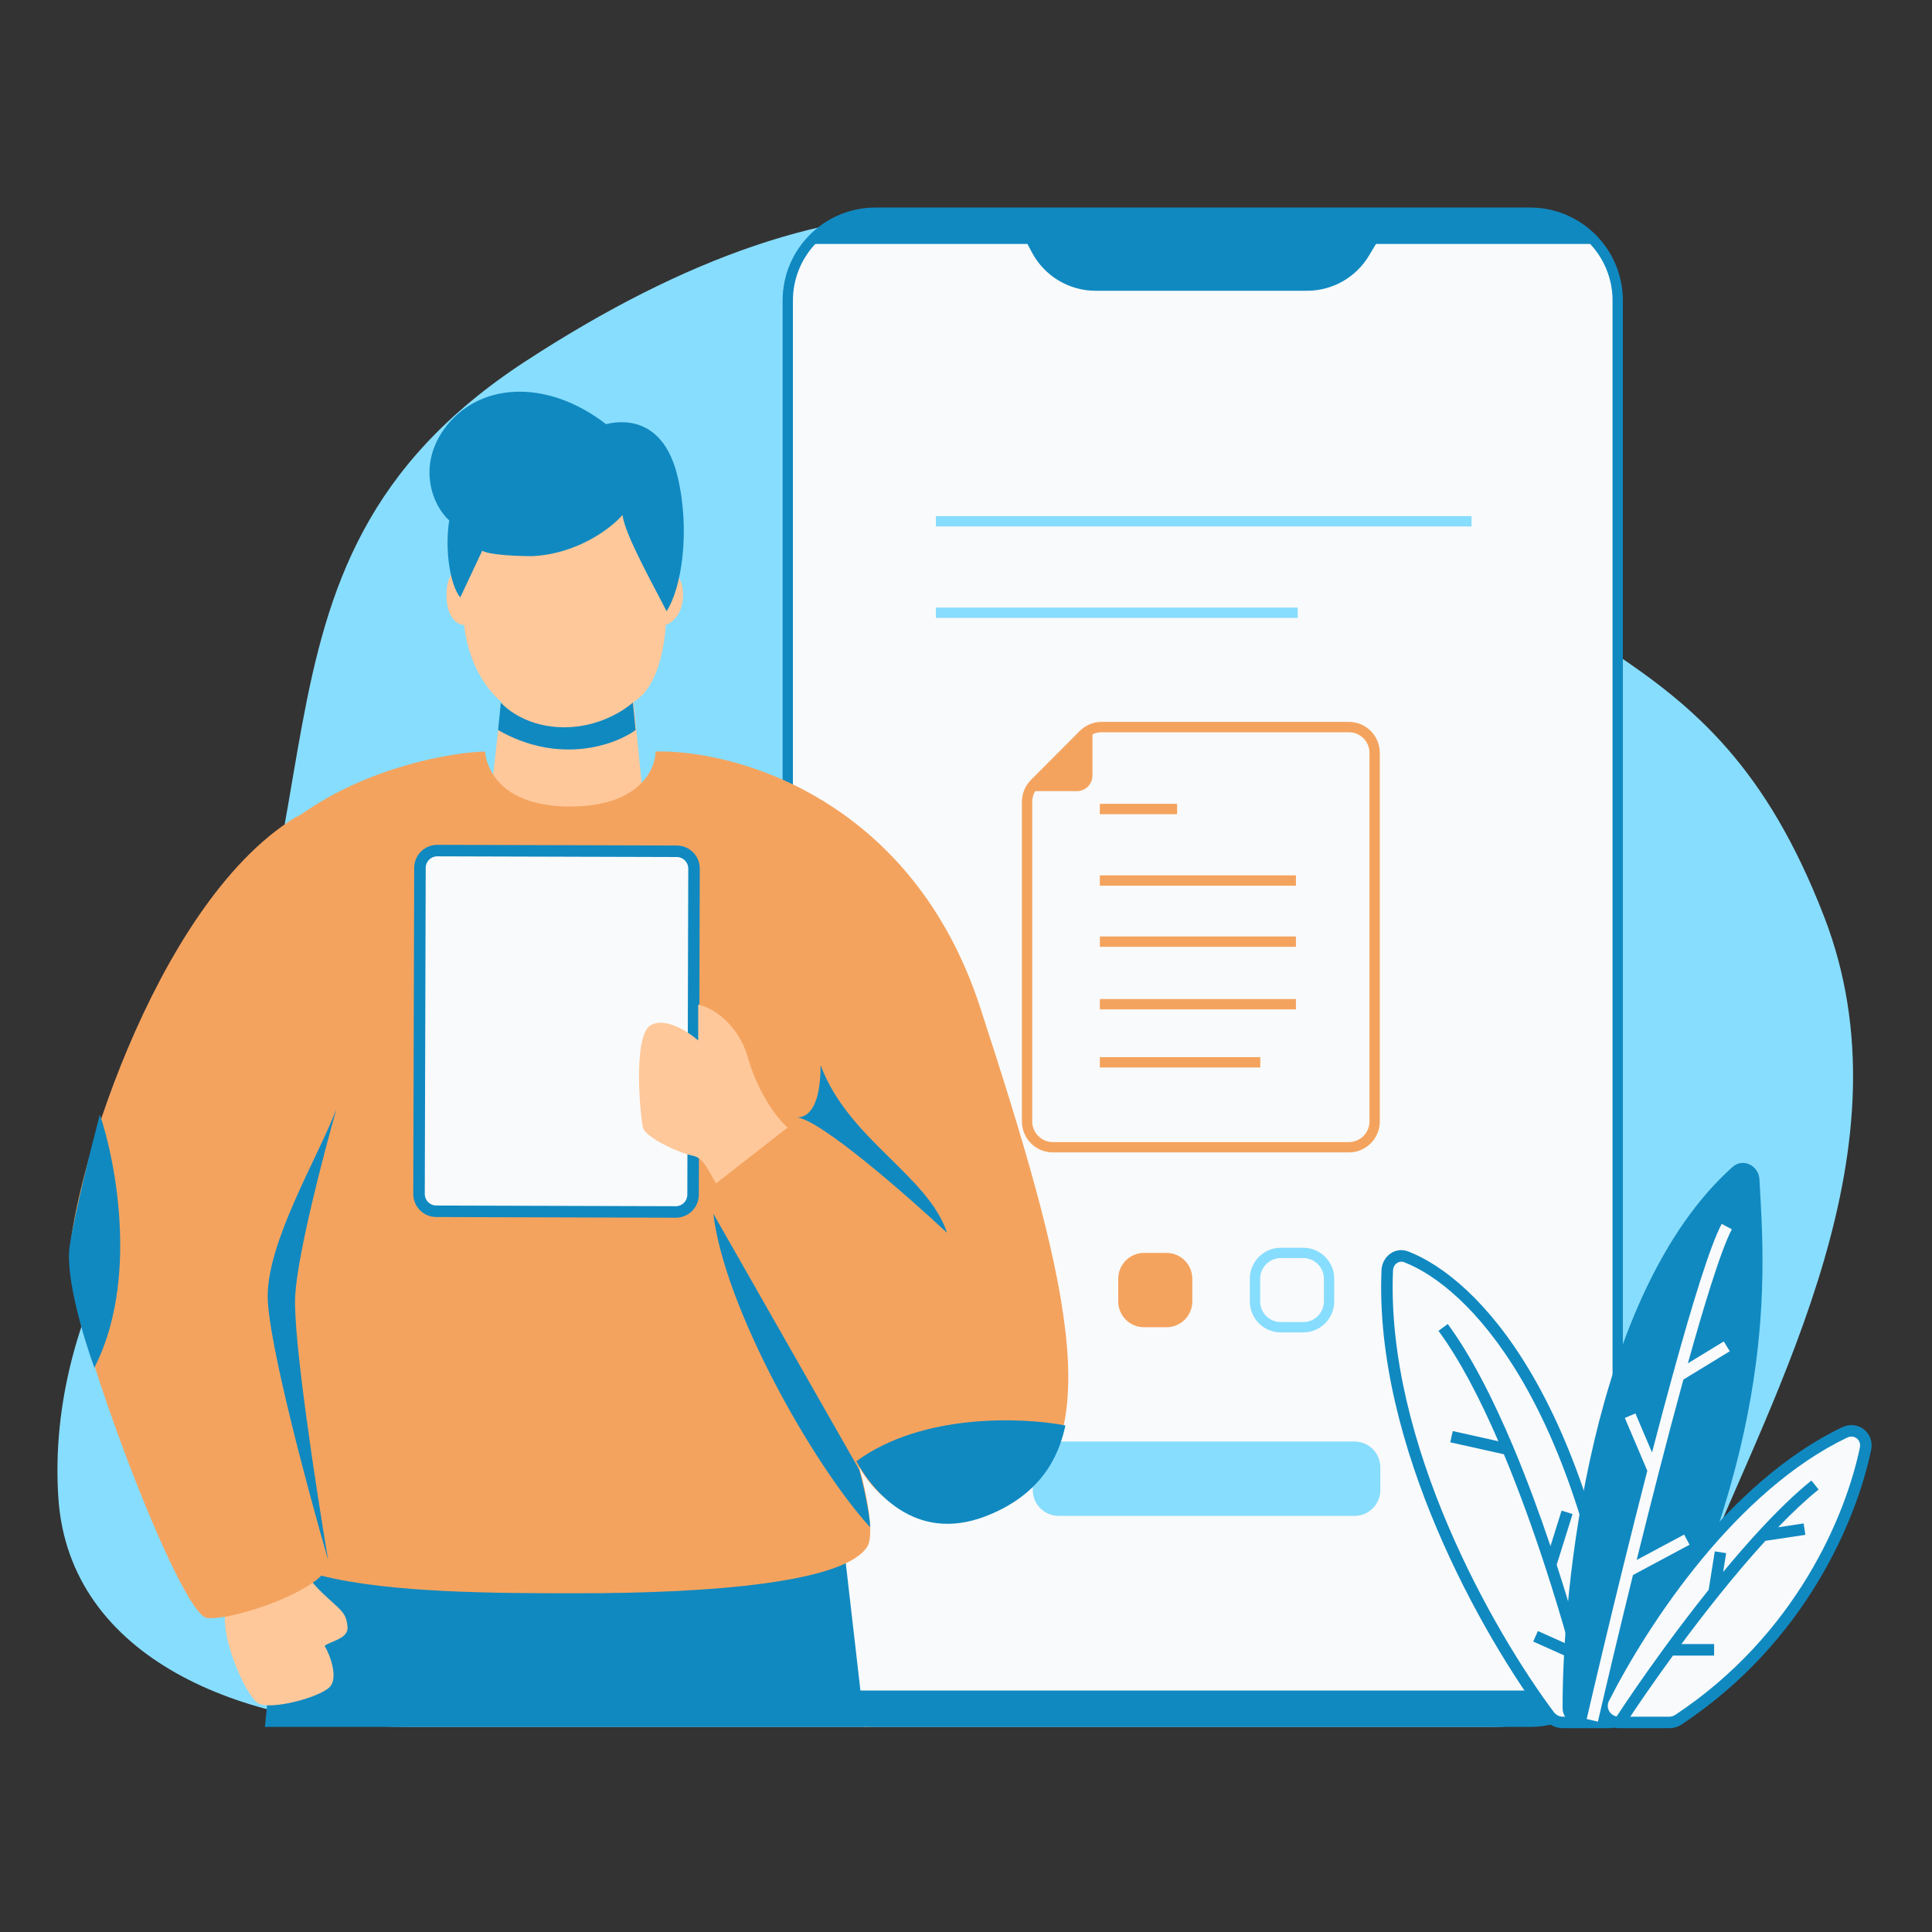 <svg xmlns="http://www.w3.org/2000/svg" fill="none" viewBox="0 0 3000 3000" id="Digitalcontract">
  <rect x="0" y="0" width="3000" height="3000" fill="#333333" stroke="none"/>
  <path fill="#87ddfd" d="M239.305 1832.39C116.313 2017.78 81.427 2186.24 90.589 2325.55C107.143 2577.23 380.834 2681.54 633.071 2681.54H2319.12C2460.93 2681.54 2585.63 2574.29 2639.29 2443.03C2758.56 2151.3 2970.1 1779.45 2832.56 1423.55C2653.71 960.789 2389.92 1046.15 2054.58 646.293C1719.25 246.433 1312.38 237.447 816.082 560.929C319.788 884.412 579.11 1320.21 239.305 1832.39Z" class="colore7e8ff svgShape"></path>
  <path fill="#f9fafb" d="M1223.23 466.803C1223.23 391.412 1284.15 330.295 1359.3 330.295H2375.89C2451.04 330.295 2511.96 391.412 2511.96 466.803V2537C2511.96 2612.39 2451.04 2673.51 2375.89 2673.51H1359.3C1284.15 2673.51 1223.23 2612.39 1223.23 2537V466.803Z" class="colorffffff svgShape"></path>
  <path fill="#1089c1" fill-rule="evenodd" d="M1215.22 466.803C1215.22 386.977 1279.73 322.265 1359.3 322.265H2375.89C2455.46 322.265 2519.97 386.977 2519.97 466.803V2537C2519.97 2616.82 2455.46 2681.54 2375.89 2681.54H1359.3C1279.73 2681.54 1215.22 2616.82 1215.22 2537V466.803ZM1359.3 338.325C1288.57 338.325 1231.23 395.846 1231.23 466.803V2537C1231.23 2607.95 1288.57 2665.48 1359.3 2665.48H2375.89C2446.62 2665.48 2503.96 2607.95 2503.96 2537V466.803C2503.96 395.846 2446.62 338.325 2375.89 338.325H1359.3Z" clip-rule="evenodd" class="color032068 svgShape"></path>
  <path fill="#87ddfd" d="M1603.68 2278.58C1603.68 2256.4 1621.6 2238.43 1643.7 2238.43H2103.37C2125.48 2238.43 2143.39 2256.4 2143.39 2278.58V2313.66C2143.39 2335.84 2125.48 2353.81 2103.37 2353.81H1643.7C1621.6 2353.81 1603.68 2335.84 1603.68 2313.66V2278.58Z" class="colore7e8ff svgShape"></path>
  <path fill="#1089c1" d="M1602.37 391.978L1569.58 330.293H2165.62L2125.77 396.914C2105.52 430.775 2069.04 451.493 2029.68 451.493H1701.25C1659.87 451.493 1621.85 428.611 1602.37 391.978Z" class="color032068 svgShape"></path>
  <path fill="#1089c1" d="M2479.75 378.774H1255.45C1297.33 336.758 1337.33 328.947 1352.1 330.294H2383.09C2434.64 330.294 2469.01 362.614 2479.75 378.774ZM2479.75 2625.02H1255.45C1297.33 2667.04 1337.33 2674.85 1352.1 2673.5H2383.09C2434.64 2673.5 2469.01 2641.18 2479.75 2625.02Z" class="color032068 svgShape"></path>
  <path fill="#87ddfd" fill-rule="evenodd" d="M2015.1 959.482H1453.27V943.423H2015.1V959.482ZM2284.96 817.471H1453.27V801.412H2284.96V817.471Z" clip-rule="evenodd" class="colore7e8ff svgShape"></path>
  <path fill="#f4a35e" d="M1736.4 1985.68C1736.4 1963.51 1754.32 1945.53 1776.42 1945.53H1811.4C1833.5 1945.53 1851.42 1963.51 1851.42 1985.68V2020.77C1851.42 2042.94 1833.5 2060.91 1811.4 2060.91H1776.42C1754.32 2060.91 1736.4 2042.94 1736.4 2020.77V1985.68Z" class="colorf4ad5e svgShape"></path>
  <path fill="#87ddfd" fill-rule="evenodd" d="M1940.74 1985.68C1940.74 1959.07 1962.24 1937.5 1988.77 1937.5H2023.74C2050.27 1937.5 2071.77 1959.07 2071.77 1985.68V2020.77C2071.77 2047.37 2050.27 2068.94 2023.74 2068.94H1988.77C1962.24 2068.94 1940.74 2047.37 1940.74 2020.77V1985.68ZM1988.77 1953.56C1971.08 1953.56 1956.75 1967.94 1956.75 1985.68V2020.77C1956.75 2038.5 1971.08 2052.88 1988.77 2052.88H2023.74C2041.43 2052.88 2055.76 2038.5 2055.76 2020.77V1985.68C2055.76 1967.94 2041.43 1953.56 2023.74 1953.56H1988.77Z" clip-rule="evenodd" class="colore7e8ff svgShape"></path>
  <path fill="#f9fafb" d="M2134.55 1741.29V1169.12C2134.55 1146.94 2116.63 1128.97 2094.52 1128.97H1710.59C1699.97 1128.97 1689.79 1133.2 1682.29 1140.73L1606.55 1216.7C1599.05 1224.23 1594.83 1234.44 1594.83 1245.09V1741.29C1594.83 1763.47 1612.75 1781.44 1634.86 1781.44H2094.52C2116.63 1781.44 2134.55 1763.47 2134.55 1741.29Z" class="colorffffff svgShape"></path>
  <path fill="#f4a35e" fill-rule="evenodd" d="M1676.63 1135.05C1685.64 1126.01 1697.85 1120.94 1710.59 1120.94H2094.52C2121.05 1120.94 2142.55 1142.51 2142.55 1169.12V1741.29C2142.55 1767.9 2121.05 1789.47 2094.52 1789.47H1634.86C1608.33 1789.47 1586.83 1767.9 1586.83 1741.29V1245.09C1586.83 1232.31 1591.89 1220.06 1600.9 1211.02L1676.63 1135.05ZM1710.59 1137C1702.1 1137 1693.95 1140.38 1687.95 1146.4L1612.22 1222.38C1606.21 1228.4 1602.84 1236.57 1602.84 1245.09V1741.29C1602.84 1759.03 1617.17 1773.41 1634.86 1773.41H2094.52C2112.21 1773.41 2126.54 1759.03 2126.54 1741.29V1169.12C2126.54 1151.38 2112.21 1137 2094.52 1137H1710.59Z" clip-rule="evenodd" class="colorf4ad5e svgShape"></path>
  <path fill="#f4a35e" d="M1597.14 1228.46L1696.32 1128.97V1204.37C1696.32 1217.67 1685.57 1228.46 1672.31 1228.46H1597.14Z" class="colorf4ad5e svgShape"></path>
  <path fill="#f4a35e" fill-rule="evenodd" d="M1827.79 1264.25H1707.85V1248.19H1827.79V1264.25ZM2012.31 1375.31H1707.85V1359.25H2012.31V1375.31ZM2012.31 1470.18H1707.85V1454.12H2012.31V1470.18ZM2012.31 1567.35H1707.85V1551.29H2012.31V1567.35ZM1956.95 1657.59H1707.85V1641.53H1956.95V1657.59Z" clip-rule="evenodd" class="colorf4ad5e svgShape"></path>
  <path fill="#1089c1" d="M1308.38 2384.31L1342.56 2681.54H411.366L441.267 2384.31H1308.38Z" class="color032068 svgShape"></path>
  <path fill="#fec89a" d="M778.716 1090.04L765.902 1201.1L770.173 1286.53L928.219 1303.61L996.564 1218.18L983.749 1090.04C1009.79 1075.16 1029.36 1034.35 1033.97 970.436C1042.86 967.589 1060.64 954.205 1060.64 923.45C1060.64 892.695 1041.15 882.158 1031.41 880.734C1017.54 777.049 963.753 739.774 872.69 739.774C785.385 739.774 738.051 796.876 723.685 880.734C713.552 879.311 693.286 885.86 693.286 923.45C693.286 961.039 711.491 970.436 720.594 970.436C728.944 1042.85 766.109 1079.95 778.716 1090.04Z" class="colorefcb96 svgShape"></path>
  <path fill="#1089c1" d="M697.559 808.119C690.725 849.126 697.56 906.364 714.645 927.721L748.818 855.105C759.069 861.94 807.195 863.648 825.705 863.648C897.466 860.231 949.579 819.509 966.665 799.576C970.082 830.331 1016.5 912.059 1035.01 949.079C1057.79 914.907 1072.6 825.205 1052.1 739.775C1031.59 654.344 975.208 650.073 941.036 658.616C847.063 586 740.274 594.543 689.016 667.159C648.01 725.252 671.93 785.338 697.559 808.119Z" class="color032068 svgShape"></path>
  <path fill="#fec89a" d="M501.684 2474.63C479.462 2453.65 469.02 2435.03 466.576 2428.34C439.135 2445.34 375.525 2457.07 355.836 2486.82C331.225 2524.01 381.945 2634.81 401.158 2645.07C420.37 2655.34 492.818 2637.05 511.257 2620.3C526.009 2606.91 512.978 2570.25 504.002 2555.65C513.698 2548.16 541.252 2544.58 539.647 2526.25C537.64 2503.33 529.461 2500.87 501.684 2474.63Z" class="colorefcb96 svgShape"></path>
  <path fill="#f4a35e" fill-rule="evenodd" d="M466.759 1265.27C463.976 1266.47 461.173 1267.86 458.351 1269.44C236.232 1406.13 103.815 1858.91 108.087 1961.43C112.358 2063.94 278.947 2508.18 321.662 2512.45C357.367 2516.02 464.697 2480.8 498.967 2446.69C606.989 2474.01 775.627 2474.01 898.317 2474.01C1107.62 2474.01 1312.65 2456.92 1346.83 2401.39C1358.3 2382.76 1345.4 2317.39 1334.01 2277.52C1359.64 2325.93 1442.51 2404.81 1568.94 2333.05C1726.99 2243.35 1654.37 1969.97 1521.96 1564.18C1416.02 1239.54 1141.79 1164.08 1017.92 1166.93C1017.92 1195.4 991.436 1252.36 885.502 1252.36C779.569 1252.36 755.933 1195.4 753.085 1166.93C701.827 1168.35 572.827 1189.99 466.894 1265.17C466.849 1265.2 466.804 1265.24 466.759 1265.27Z" clip-rule="evenodd" class="colorf4ad5e svgShape"></path>
  <path fill="#f9fafb" d="M652.104 1347.51C652.147 1332.7 664.184 1320.74 678.991 1320.78L1050.93 1321.85C1065.74 1321.89 1077.7 1333.93 1077.66 1348.74L1076.2 1855.21C1076.16 1870.02 1064.12 1881.99 1049.32 1881.94L677.378 1880.87C662.571 1880.83 650.602 1868.79 650.645 1853.98L652.104 1347.51Z" class="colorffffff svgShape"></path>
  <path fill="#1089c1" fill-rule="evenodd" d="M643.168 1347.48C643.224 1327.74 659.275 1311.78 679.017 1311.84L1050.96 1312.91C1070.7 1312.97 1086.66 1329.02 1086.6 1348.76L1085.14 1855.24C1085.08 1874.98 1069.03 1890.94 1049.29 1890.88L677.352 1889.81C657.61 1889.75 641.652 1873.7 641.709 1853.96L643.168 1347.48ZM678.965 1329.71C669.094 1329.69 661.069 1337.67 661.041 1347.54L659.582 1854.01C659.554 1863.88 667.533 1871.91 677.404 1871.94L1049.34 1873.01C1059.21 1873.03 1067.24 1865.06 1067.27 1855.18L1068.73 1348.71C1068.75 1338.84 1060.78 1330.81 1050.9 1330.79L678.965 1329.71Z" clip-rule="evenodd" class="color032068 svgShape"></path>
  <path fill="#1089c1" d="M1334.01 2281.79 1107.62 1884.54C1124.71 2029.77 1261.4 2273.25 1351.1 2371.49 1351.1 2350.99 1338.28 2296.03 1334.01 2281.79ZM1470.7 1914.44C1407.64 1855.58 1274.22 1738.79 1237.46 1735.13 1236.89 1735.11 1236.33 1735.08 1235.77 1735.04 1236.31 1735.04 1236.87 1735.07 1237.46 1735.13 1254.23 1735.47 1274.21 1719.99 1274.21 1653.88 1316.93 1769.21 1440.8 1824.74 1470.7 1914.44Z" class="color032068 svgShape"></path>
  <path fill="#fec89a" d="M1111.89 1837.55L1222.95 1750.89C1209.35 1738.96 1178.05 1700.76 1161.72 1643.46C1145.39 1586.17 1103.2 1563.88 1084.15 1559.91V1615.61C1069.18 1602.35 1033.53 1579 1010.66 1591.74C982.086 1607.65 994.333 1734.98 998.416 1750.89C1002.5 1766.81 1055.57 1790.68 1075.98 1794.66C1092.31 1797.85 1099.08 1816.2 1111.89 1837.55Z" class="colorefcb96 svgShape"></path>
  <path fill="#1089c1" d="M146.53 2123.75C214.874 1990.47 180.702 1806.23 155.073 1730.77 142.259 1779.18 114.921 1887.96 108.086 1935.8 101.252 1983.64 130.868 2081.03 146.53 2123.75ZM1329.74 2268.98C1432.26 2193.8 1588.88 2200.63 1654.38 2213.45 1647.26 2244.77 1628.75 2316.62 1530.5 2354.41 1419.44 2397.12 1353.95 2313.12 1329.74 2268.98ZM458.353 2012.69C461.77 1947.76 502.492 1791.99 522.425 1722.22 492.525 1799.11 415.638 1927.26 415.638 2012.69 415.638 2081.03 478.286 2314.54 509.611 2422.75 491.101 2313.12 454.935 2077.61 458.353 2012.69ZM875.952 1129.36C821.277 1129.36 787.674 1102.31 777.707 1090.92L773.436 1133.63C869.117 1188.31 955.687 1156.42 987.011 1133.63L982.74 1090.92C969.925 1102.31 930.627 1129.36 875.952 1129.36Z" class="color032068 svgShape"></path>
  <path fill="#f9fafb" d="M2154.12 1972.63C2142.75 2242.04 2310.59 2537 2405.86 2664.19C2410.83 2670.83 2418.64 2674.59 2426.93 2674.59H2497.76C2513.83 2674.59 2526.27 2660.3 2524.16 2644.38C2461.05 2169.12 2286.16 1991.56 2183.74 1951.67C2169.2 1946.01 2154.77 1957.04 2154.12 1972.63Z" class="colorffffff svgShape"></path>
  <path fill="#1089c1" fill-rule="evenodd" d="M2180.49 1960C2172.59 1956.92 2163.49 1962.5 2163.05 1973C2157.44 2105.87 2196.05 2245.56 2248.22 2368.24C2300.37 2490.85 2365.78 2595.76 2413.01 2658.83C2416.24 2663.13 2421.35 2665.66 2426.93 2665.66H2497.76C2508.39 2665.66 2516.71 2656.16 2515.3 2645.55C2452.36 2171.54 2278.38 1998.12 2180.49 1960ZM2145.19 1972.25C2146.06 1951.57 2165.8 1935.09 2186.98 1943.34C2293.93 1985 2469.75 2166.71 2533.02 2643.2C2535.84 2664.45 2519.27 2683.53 2497.76 2683.53H2426.93C2415.93 2683.53 2405.43 2678.52 2398.71 2669.54C2350.68 2605.42 2284.53 2499.26 2231.78 2375.24C2179.06 2251.29 2139.43 2108.8 2145.19 1972.25Z" clip-rule="evenodd" class="color032068 svgShape"></path>
  <path fill="#1089c1" d="M2690.36 1811.98C2469.9 2009.03 2425.75 2470.83 2426.4 2652.16C2426.45 2666.63 2438.32 2677.85 2452.79 2677.85H2518.37C2528.29 2677.85 2537.51 2672.19 2542.1 2663.39C2762.75 2240.39 2740.05 1977.72 2732.06 1831.28C2730.88 1809.77 2706.43 1797.61 2690.36 1811.98Z" class="color032068 svgShape"></path>
  <path fill="#f9fafb" d="M2864.43 2224.24C2690.61 2307.3 2553.64 2512.61 2490.36 2637.32C2481.57 2654.64 2494.44 2674.59 2513.87 2674.59H2591.83C2597 2674.59 2602.1 2673.08 2606.41 2670.23C2795.8 2544.56 2874.26 2357.82 2896.76 2249.53C2900.74 2230.35 2882.1 2215.79 2864.43 2224.24Z" class="colorffffff svgShape"></path>
  <path fill="#1089c1" fill-rule="evenodd" d="M2888.01 2247.71C2890.48 2235.81 2879.32 2227.03 2868.28 2232.3C2783.01 2273.06 2706.29 2344.07 2642.83 2420.85C2579.44 2497.56 2529.72 2579.49 2498.33 2641.36C2492.72 2652.42 2500.75 2665.66 2513.87 2665.66H2591.83C2595.28 2665.66 2598.66 2664.64 2601.47 2662.78L2606.41 2670.23L2601.47 2662.78C2788.4 2538.75 2865.85 2354.36 2888.01 2247.71ZM2860.58 2216.18C2884.89 2204.56 2911.01 2224.89 2905.51 2251.35C2882.67 2361.29 2803.19 2550.38 2611.35 2677.67C2605.55 2681.52 2598.72 2683.53 2591.83 2683.53H2513.87C2488.14 2683.53 2470.42 2656.86 2482.39 2633.27C2514.28 2570.43 2564.69 2487.36 2629.05 2409.47C2693.36 2331.66 2772.04 2258.49 2860.58 2216.18Z" clip-rule="evenodd" class="color032068 svgShape"></path>
  <path fill="#1089c1" fill-rule="evenodd" d="M2248.06 2055.93C2284.62 2105.55 2319.06 2173.49 2349.95 2247C2370.87 2296.79 2390.23 2349.33 2407.57 2400.78L2424.83 2345.67L2441.88 2351.01L2417.2 2429.85C2433.05 2478.57 2446.99 2525.68 2458.59 2567.82C2469.31 2606.75 2478.05 2641.46 2484.48 2669.32L2467.06 2673.34C2460.92 2646.72 2452.63 2613.69 2442.47 2576.62L2380.76 2548.98L2388.07 2532.67L2436.26 2554.25C2425.58 2516.4 2413.18 2475.13 2399.32 2432.67C2380.42 2374.76 2358.82 2314.7 2335.25 2258.18L2251.97 2239.61L2255.86 2222.16L2326.66 2237.95C2297.83 2171.26 2266.41 2110.96 2233.67 2066.53L2248.06 2055.93Z" clip-rule="evenodd" class="color032068 svgShape"></path>
  <path fill="#f9fafb" fill-rule="evenodd" d="M2620.92 2116.99C2633.84 2070.65 2646.15 2028.72 2657.21 1994.09C2670.05 1953.89 2681.03 1924.21 2689.2 1908.82L2673.42 1900.44C2664.39 1917.43 2652.99 1948.58 2640.18 1988.65C2627.31 2028.95 2612.81 2078.93 2597.65 2134.03C2587.08 2172.48 2576.18 2213.45 2565.27 2255.41L2539.46 2194.76L2523.01 2201.76L2557.93 2283.8C2544.75 2335 2531.66 2387.16 2519.25 2437.55C2497.76 2524.79 2478.29 2606.75 2463.8 2669.31L2481.21 2673.35C2495.47 2611.78 2514.56 2531.4 2535.66 2445.69L2623.54 2398.63L2615.1 2382.87L2541.42 2422.33C2552.61 2377.13 2564.27 2330.82 2575.99 2285.32C2588.74 2235.83 2601.57 2187.3 2613.95 2142.19L2685.97 2098.22L2676.65 2082.97L2620.92 2116.99Z" clip-rule="evenodd" class="colorffffff svgShape"></path>
  <path fill="#1089c1" fill-rule="evenodd" d="M2761.03 2371.56C2782.75 2348.98 2803.98 2328.95 2823.94 2312.89L2812.73 2298.96C2786.46 2320.11 2758.43 2347.58 2730.28 2378.18C2712.04 2398 2693.71 2419.2 2675.71 2440.93L2680.35 2411.73L2662.7 2408.93L2653.23 2468.58C2629.53 2498.21 2606.77 2528.2 2586.01 2556.54C2553.6 2600.8 2526.05 2641.08 2507.43 2669.72L2522.41 2679.46C2540.33 2651.9 2566.69 2613.32 2597.76 2570.76H2661.68V2552.89H2610.91C2629.07 2528.41 2648.54 2503 2668.66 2477.9C2692.37 2448.32 2716.95 2419.21 2741.31 2392.59L2803.35 2383.28L2800.7 2365.6L2761.03 2371.56Z" clip-rule="evenodd" class="color032068 svgShape"></path>
</svg>
